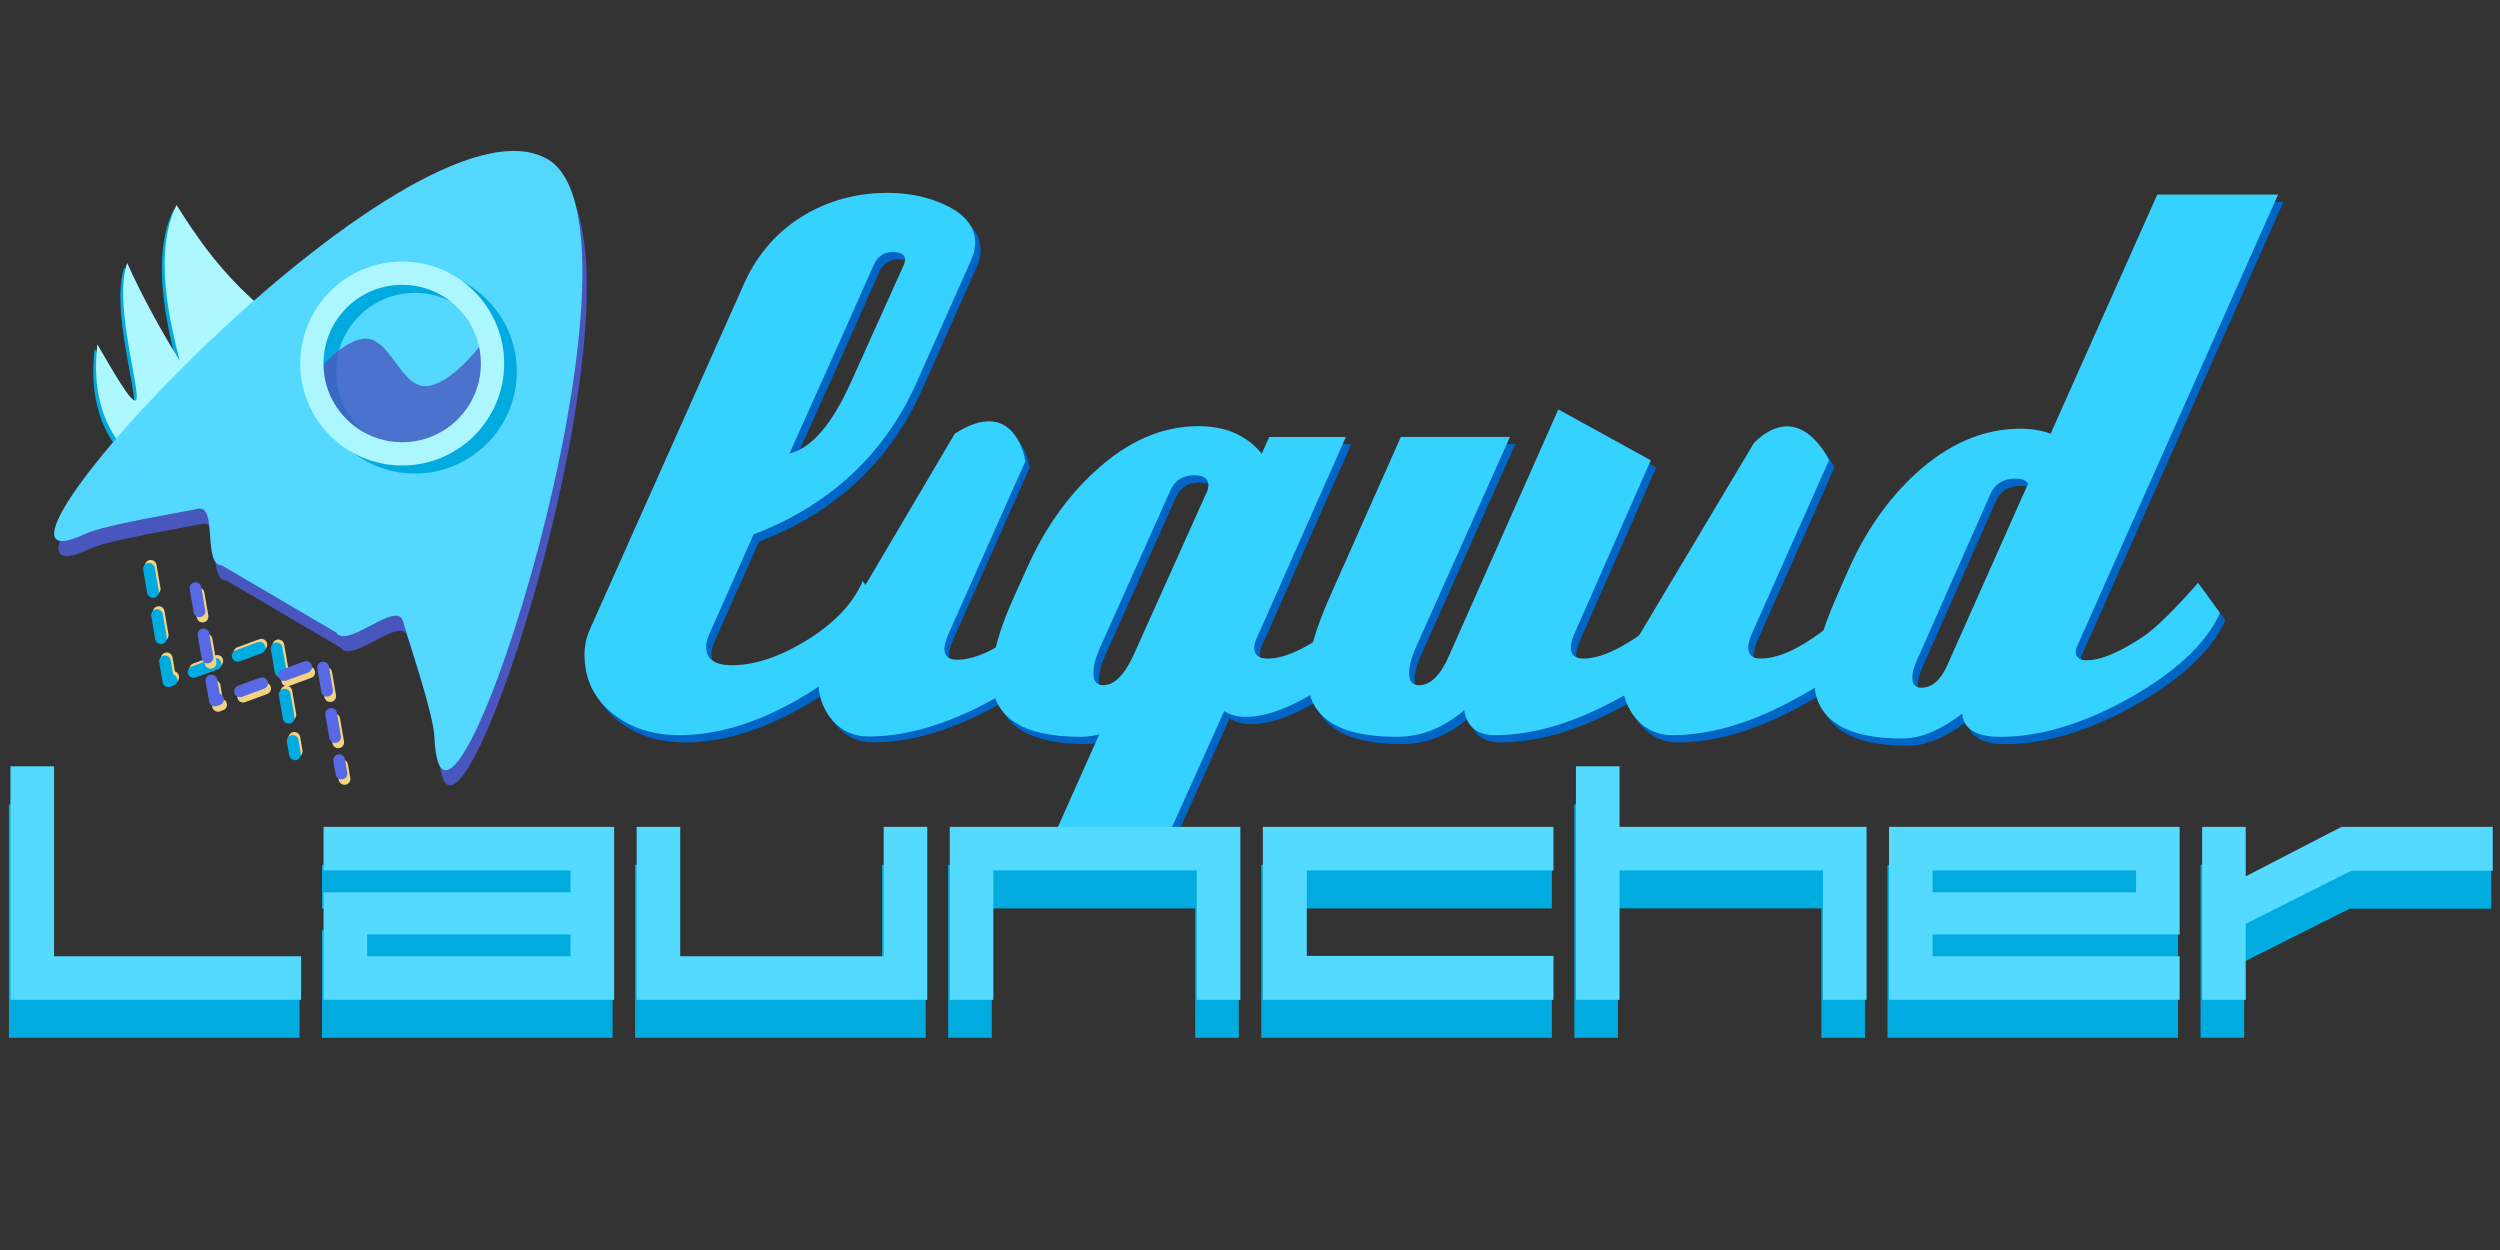<?xml version="1.0" encoding="UTF-8" standalone="no"?>
<!-- Created with Inkscape (http://www.inkscape.org/) -->

<svg
   width="160mm"
   height="80mm"
   viewBox="0 0 160 80"
   version="1.1"
   id="svg176"
   inkscape:version="1.2.2 (b0a8486541, 2022-12-01)"
   sodipodi:docname="liquidlauncher.svg"
   xmlns:inkscape="http://www.inkscape.org/namespaces/inkscape"
   xmlns:sodipodi="http://sodipodi.sourceforge.net/DTD/sodipodi-0.dtd"
   xmlns="http://www.w3.org/2000/svg"
   xmlns:svg="http://www.w3.org/2000/svg">
  <rect x="0" y="0" width="160" height="80" fill="#333333" stroke="none"/>
  <sodipodi:namedview
     id="namedview178"
     pagecolor="#505050"
     bordercolor="#eeeeee"
     borderopacity="1"
     inkscape:showpageshadow="0"
     inkscape:pageopacity="0"
     inkscape:pagecheckerboard="0"
     inkscape:deskcolor="#505050"
     inkscape:document-units="mm"
     showgrid="false"
     inkscape:zoom="1.2621735"
     inkscape:cx="310.17922"
     inkscape:cy="143.00728"
     inkscape:window-width="1920"
     inkscape:window-height="1019"
     inkscape:window-x="0"
     inkscape:window-y="32"
     inkscape:window-maximized="1"
     inkscape:current-layer="layer1" />
  <defs
     id="defs173" />
  <g
     inkscape:label="Ebene 1"
     inkscape:groupmode="layer"
     id="layer1">
    <g
       id="g9290"
       transform="matrix(1.999,0,0,1.999,30.216,-0.307)">
      <g
         id="g1135"
         transform="matrix(0.84,0,0,0.84,-33.841,-14.322)"
         style="fill:#0065c5;fill-opacity:1">
        <path
           d="m 54.936,32.068 2.032,-4.508 q 0,-0.064 0.032,-0.127 0,-0.318 -0.476,-0.318 -0.508,0 -0.73,0.508 -1.048,2.381 -3.207,7.176 1.27,-0.318 2.349,-2.731 z m 1.302,8.731 q -0.889,2 -3.429,3.429 -2.318,1.302 -4.413,1.302 -1.492,0 -2.508,-0.794 -1.111,-0.857 -1.111,-2.286 0,-0.476 0.191,-0.921 l 5.905,-13.24 q 0.762,-1.683 2.318,-2.603 1.429,-0.826 3.143,-0.826 1.175,0 2.159,0.445 1.175,0.54 1.175,1.46 0,0.318 -0.159,0.667 l -2.064,4.636 q -1.841,4.128 -6.223,5.81 l -1.651,3.715 q -0.159,0.318 -0.159,0.572 0,0.699 0.984,0.699 1.302,0 2.857,-0.953 1.587,-0.984 2.127,-2.254 z"
           style="font-style:normal;font-variant:normal;font-weight:normal;font-stretch:normal;font-size:31.75px;line-height:1.25;font-family:'Deftone Stylus';-inkscape-font-specification:'Deftone Stylus, Normal';font-variant-ligatures:normal;font-variant-caps:normal;font-variant-numeric:normal;font-variant-east-asian:normal;fill:#0065c5;fill-opacity:1;stroke:none;stroke-width:0.706;stroke-miterlimit:4;stroke-dasharray:none;stroke-opacity:0.984"
           id="path3423-1" />
        <path
           id="path3425-2"
           style="font-style:normal;font-variant:normal;font-weight:normal;font-stretch:normal;font-size:31.75px;line-height:1.25;font-family:'Deftone Stylus';-inkscape-font-specification:'Deftone Stylus, Normal';font-variant-ligatures:normal;font-variant-caps:normal;font-variant-numeric:normal;font-variant-east-asian:normal;fill:#0065c5;fill-opacity:1;stroke:none;stroke-width:0.706;stroke-miterlimit:4;stroke-dasharray:none;stroke-opacity:0.984"
           d="m 58.851,34.009 -4.962,8.409 c -0.148,0.339 -0.222,0.688 -0.222,1.047 0,0.55 0.18,1.038 0.54,1.461 0.36,0.402 0.815,0.603 1.365,0.603 1.482,0 3.09,-0.487 4.826,-1.46 1.841,-1.016 3.016,-2.106 3.524,-3.27 l 0.032,-0.032 -0.857,-1.111 c -0.296,0.614 -0.91,1.259 -1.842,1.937 -0.91,0.677 -1.683,1.016 -2.318,1.016 -0.318,3e-6 -0.476,-0.138 -0.476,-0.413 0,-0.127 0.042,-0.296 0.127,-0.508 l 2.953,-6.636 c 0,0 -0.372,-2.547 -2.689,-1.043 z"
           sodipodi:nodetypes="cscscccccssccccc" />
        <path
           d="m 65.731,42.418 2.794,-6.223 q 0.032,-0.127 0.032,-0.191 0,-0.381 -0.54,-0.381 -0.667,0 -0.921,0.603 l -2.699,6.032 q -0.222,0.508 -0.222,0.921 0,0.445 0.381,0.445 0.635,0 1.175,-1.206 z m 10.065,-1.619 q -0.603,1.333 -2.572,2.699 -1.937,1.333 -3.239,1.333 -0.508,0 -0.826,-0.222 l -2.667,5.937 h -4.35 l 2.254,-5.048 q -0.381,0.095 -0.699,0.095 -3.397,0 -3.397,-2.286 0,-1.206 0.889,-3.143 l 0.445,-0.984 q 0.984,-2.223 2.572,-3.683 1.873,-1.746 3.969,-1.746 1.556,0 2.413,1.048 l 0.286,-0.635 h 2.921 l -3.334,7.525 q -0.159,0.318 -0.159,0.508 0,0.413 0.508,0.413 0.921,0 2.318,-1.016 1.397,-1.016 1.81,-1.937 l 0.857,1.111 z"
           style="font-style:normal;font-variant:normal;font-weight:normal;font-stretch:normal;font-size:31.75px;line-height:1.25;font-family:'Deftone Stylus';-inkscape-font-specification:'Deftone Stylus, Normal';font-variant-ligatures:normal;font-variant-caps:normal;font-variant-numeric:normal;font-variant-east-asian:normal;fill:#0065c5;fill-opacity:1;stroke:none;stroke-width:0.706;stroke-miterlimit:4;stroke-dasharray:none;stroke-opacity:0.984"
           id="path3427-9" />
        <path
           d="m 87.829,40.799 q -0.794,1.746 -3.524,3.27 -2.603,1.46 -4.826,1.46 -1.016,0 -1.175,-0.953 -1.175,1.016 -2.572,1.016 -3.397,0 -3.397,-2.286 0,-1.175 0.889,-3.143 l 2.667,-6.001 h 4.159 l -3.619,8.096 q -0.222,0.508 -0.222,0.921 0,0.445 0.381,0.445 0.667,0 1.175,-1.206 l 4.128,-9.303 3.524,1.937 -2.921,6.636 q -0.127,0.286 -0.127,0.508 0,0.413 0.476,0.413 0.921,0 2.318,-1.016 1.397,-1.016 1.81,-1.937 l 0.857,1.111 z"
           style="font-style:normal;font-variant:normal;font-weight:normal;font-stretch:normal;font-size:31.75px;line-height:1.25;font-family:'Deftone Stylus';-inkscape-font-specification:'Deftone Stylus, Normal';font-variant-ligatures:normal;font-variant-caps:normal;font-variant-numeric:normal;font-variant-east-asian:normal;fill:#0065c5;fill-opacity:1;stroke:none;stroke-width:0.706;stroke-miterlimit:4;stroke-dasharray:none;stroke-opacity:0.984"
           id="path3429-3" />
        <path
           d="m 94.592,40.799 c -0.508,1.164 -1.683,2.254 -3.524,3.27 -1.736,0.974 -3.344,1.46 -4.826,1.46 -0.55,0 -1.005,-0.201 -1.365,-0.603 -0.36,-0.423 -0.54,-0.91 -0.54,-1.46 0,-0.36 0.074,-0.709 0.222,-1.048 l 4.793,-8.03 c 1.766,-1.735 2.859,0.664 2.859,0.664 l -2.953,6.636 c -0.085,0.212 -0.127,0.381 -0.127,0.508 0,0.275 0.159,0.413 0.476,0.413 0.635,0 1.408,-0.339 2.318,-1.016 0.931,-0.677 1.545,-1.323 1.841,-1.937 l 0.857,1.111 z"
           style="font-style:normal;font-variant:normal;font-weight:normal;font-stretch:normal;font-size:31.75px;line-height:1.25;font-family:'Deftone Stylus';-inkscape-font-specification:'Deftone Stylus, Normal';font-variant-ligatures:normal;font-variant-caps:normal;font-variant-numeric:normal;font-variant-east-asian:normal;fill:#0065c5;fill-opacity:1;stroke:none;stroke-width:0.706;stroke-miterlimit:4;stroke-dasharray:none;stroke-opacity:0.984"
           id="path3431-1"
           sodipodi:nodetypes="ccscsccccsscccc" />
        <path
           d="m 96.719,42.863 3.08,-6.921 q -0.127,-0.191 -0.476,-0.191 -0.699,0 -0.953,0.572 l -2.794,6.318 q -0.191,0.413 -0.191,0.699 0,0.381 0.349,0.381 0.603,0 0.984,-0.857 z m 10.382,-1.968 q -0.794,1.746 -3.524,3.27 -2.603,1.429 -4.826,1.429 -1.397,0 -1.46,-0.889 -1.238,0.953 -2.286,0.953 -3.365,0 -3.365,-2.286 0,-1.175 0.857,-3.111 l 0.445,-1.016 q 0.984,-2.223 2.572,-3.683 1.873,-1.714 4,-1.714 0.603,0 1.143,0.191 l 4.064,-9.112 h 4.604 l -7.684,17.272 q -0.032,0.064 -0.032,0.127 0,0.349 0.413,0.349 0.826,0 2.191,-0.921 0.73,-0.508 2.064,-2.032 l 0.826,1.143 z"
           style="font-style:normal;font-variant:normal;font-weight:normal;font-stretch:normal;font-size:31.75px;line-height:1.25;font-family:'Deftone Stylus';-inkscape-font-specification:'Deftone Stylus, Normal';font-variant-ligatures:normal;font-variant-caps:normal;font-variant-numeric:normal;font-variant-east-asian:normal;fill:#0065c5;fill-opacity:1;stroke:none;stroke-width:0.706;stroke-miterlimit:4;stroke-dasharray:none;stroke-opacity:0.984"
           id="path3433-9" />
      </g>
      <g
         id="g3547"
         transform="matrix(0.84,0,0,0.84,-14.571,-39.043)"
         style="fill:#35d1ff;fill-opacity:1">
        <path
           d="m 31.789,61.221 2.032,-4.508 q 0,-0.064 0.032,-0.127 0,-0.318 -0.476,-0.318 -0.508,0 -0.73,0.508 -1.048,2.381 -3.207,7.176 1.27,-0.318 2.349,-2.731 z m 1.302,8.731 q -0.889,2 -3.429,3.429 -2.318,1.302 -4.413,1.302 -1.492,0 -2.508,-0.794 -1.111,-0.857 -1.111,-2.286 0,-0.476 0.191,-0.921 l 5.905,-13.24 q 0.762,-1.683 2.318,-2.603 1.429,-0.826 3.143,-0.826 1.175,0 2.159,0.445 1.175,0.54 1.175,1.46 0,0.318 -0.159,0.667 l -2.064,4.636 q -1.841,4.128 -6.223,5.81 l -1.651,3.715 q -0.159,0.318 -0.159,0.572 0,0.699 0.984,0.699 1.302,0 2.857,-0.953 1.587,-0.984 2.127,-2.254 z"
           style="font-style:normal;font-variant:normal;font-weight:normal;font-stretch:normal;font-size:31.75px;line-height:1.25;font-family:'Deftone Stylus';-inkscape-font-specification:'Deftone Stylus, Normal';font-variant-ligatures:normal;font-variant-caps:normal;font-variant-numeric:normal;font-variant-east-asian:normal;fill:#35d1ff;fill-opacity:1;stroke:none;stroke-width:0.706;stroke-miterlimit:4;stroke-dasharray:none;stroke-opacity:0.984"
           id="path3423" />
        <path
           id="path3425"
           style="font-style:normal;font-variant:normal;font-weight:normal;font-stretch:normal;font-size:31.75px;line-height:1.25;font-family:'Deftone Stylus';-inkscape-font-specification:'Deftone Stylus, Normal';font-variant-ligatures:normal;font-variant-caps:normal;font-variant-numeric:normal;font-variant-east-asian:normal;fill:#35d1ff;fill-opacity:1;stroke:none;stroke-width:2.667;stroke-miterlimit:4;stroke-dasharray:none;stroke-opacity:0.984"
           d="M 86.465,78.575 67.709,110.357 c -0.56,1.28 -0.84,2.599 -0.84,3.959 0,2.08 0.679,3.921 2.039,5.521 1.36,1.52 3.08,2.279 5.16,2.279 5.6,0 11.68,-1.84 18.24,-5.52 6.96,-3.84 11.4,-7.959 13.32,-12.359 l 0.121,-0.121 -3.24,-4.199 c -1.12,2.32 -3.441,4.76 -6.961,7.32 -3.44,2.56 -6.36,3.84 -8.76,3.84 -1.2,1e-5 -1.801,-0.521 -1.801,-1.561 0,-0.48 0.16,-1.12 0.48,-1.92 L 96.629,82.518 c 0,0 -1.406,-9.625 -10.164,-3.943 z"
           transform="matrix(0.265,0,0,0.265,12.827,42.373)"
           sodipodi:nodetypes="ccscscccccssccc" />
        <path
           d="m 42.584,71.572 2.794,-6.223 q 0.032,-0.127 0.032,-0.191 0,-0.381 -0.54,-0.381 -0.667,0 -0.921,0.603 l -2.699,6.032 q -0.222,0.508 -0.222,0.921 0,0.445 0.381,0.445 0.635,0 1.175,-1.206 z m 10.065,-1.619 q -0.603,1.333 -2.572,2.699 -1.937,1.333 -3.239,1.333 -0.508,0 -0.826,-0.222 l -2.667,5.937 h -4.35 l 2.254,-5.048 q -0.381,0.095 -0.699,0.095 -3.397,0 -3.397,-2.286 0,-1.206 0.889,-3.143 l 0.445,-0.984 q 0.984,-2.223 2.572,-3.683 1.873,-1.746 3.969,-1.746 1.556,0 2.413,1.048 l 0.286,-0.635 h 2.921 l -3.334,7.525 q -0.159,0.318 -0.159,0.508 0,0.413 0.508,0.413 0.921,0 2.318,-1.016 1.397,-1.016 1.81,-1.937 l 0.857,1.111 z"
           style="font-style:normal;font-variant:normal;font-weight:normal;font-stretch:normal;font-size:31.75px;line-height:1.25;font-family:'Deftone Stylus';-inkscape-font-specification:'Deftone Stylus, Normal';font-variant-ligatures:normal;font-variant-caps:normal;font-variant-numeric:normal;font-variant-east-asian:normal;fill:#35d1ff;fill-opacity:1;stroke:none;stroke-width:0.706;stroke-miterlimit:4;stroke-dasharray:none;stroke-opacity:0.984"
           id="path3427" />
        <path
           d="m 64.682,69.953 q -0.794,1.746 -3.524,3.27 -2.603,1.46 -4.826,1.46 -1.016,0 -1.175,-0.953 -1.175,1.016 -2.572,1.016 -3.397,0 -3.397,-2.286 0,-1.175 0.889,-3.143 l 2.667,-6.001 h 4.159 l -3.619,8.096 q -0.222,0.508 -0.222,0.921 0,0.445 0.381,0.445 0.667,0 1.175,-1.206 l 4.128,-9.303 3.524,1.937 -2.921,6.636 q -0.127,0.286 -0.127,0.508 0,0.413 0.476,0.413 0.921,0 2.318,-1.016 1.397,-1.016 1.81,-1.937 l 0.857,1.111 z"
           style="font-style:normal;font-variant:normal;font-weight:normal;font-stretch:normal;font-size:31.75px;line-height:1.25;font-family:'Deftone Stylus';-inkscape-font-specification:'Deftone Stylus, Normal';font-variant-ligatures:normal;font-variant-caps:normal;font-variant-numeric:normal;font-variant-east-asian:normal;fill:#35d1ff;fill-opacity:1;stroke:none;stroke-width:0.706;stroke-miterlimit:4;stroke-dasharray:none;stroke-opacity:0.984"
           id="path3429" />
        <path
           d="m 71.445,69.953 c -0.508,1.164 -1.683,2.254 -3.524,3.27 -1.736,0.974 -3.344,1.46 -4.826,1.46 -0.55,0 -1.005,-0.201 -1.365,-0.603 -0.36,-0.423 -0.54,-0.91 -0.54,-1.46 0,-0.36 0.074,-0.709 0.222,-1.048 l 4.793,-8.03 c 1.766,-1.735 2.859,0.664 2.859,0.664 l -2.953,6.636 c -0.085,0.212 -0.127,0.381 -0.127,0.508 0,0.275 0.159,0.413 0.476,0.413 0.635,0 1.408,-0.339 2.318,-1.016 0.931,-0.677 1.545,-1.323 1.841,-1.937 l 0.857,1.111 z"
           style="font-style:normal;font-variant:normal;font-weight:normal;font-stretch:normal;font-size:31.75px;line-height:1.25;font-family:'Deftone Stylus';-inkscape-font-specification:'Deftone Stylus, Normal';font-variant-ligatures:normal;font-variant-caps:normal;font-variant-numeric:normal;font-variant-east-asian:normal;fill:#35d1ff;fill-opacity:1;stroke:none;stroke-width:0.706;stroke-miterlimit:4;stroke-dasharray:none;stroke-opacity:0.984"
           id="path3431"
           sodipodi:nodetypes="ccscsccccsscccc" />
        <path
           d="m 73.572,72.016 3.08,-6.921 q -0.127,-0.191 -0.476,-0.191 -0.699,0 -0.953,0.572 l -2.794,6.318 q -0.191,0.413 -0.191,0.699 0,0.381 0.349,0.381 0.603,0 0.984,-0.857 z m 10.382,-1.968 q -0.794,1.746 -3.524,3.27 -2.603,1.429 -4.826,1.429 -1.397,0 -1.46,-0.889 -1.238,0.953 -2.286,0.953 -3.365,0 -3.365,-2.286 0,-1.175 0.857,-3.111 l 0.445,-1.016 q 0.984,-2.223 2.572,-3.683 1.873,-1.714 4,-1.714 0.603,0 1.143,0.191 l 4.064,-9.112 h 4.604 l -7.684,17.272 q -0.032,0.064 -0.032,0.127 0,0.349 0.413,0.349 0.826,0 2.191,-0.921 0.73,-0.508 2.064,-2.032 l 0.826,1.143 z"
           style="font-style:normal;font-variant:normal;font-weight:normal;font-stretch:normal;font-size:31.75px;line-height:1.25;font-family:'Deftone Stylus';-inkscape-font-specification:'Deftone Stylus, Normal';font-variant-ligatures:normal;font-variant-caps:normal;font-variant-numeric:normal;font-variant-east-asian:normal;fill:#35d1ff;fill-opacity:1;stroke:none;stroke-width:0.706;stroke-miterlimit:4;stroke-dasharray:none;stroke-opacity:0.984"
           id="path3433" />
      </g>
    </g>
    <g
       aria-label="Launcher"
       id="text590"
       style="font-weight:bold;font-size:22.142px;line-height:1.25;font-family:'Ferrite Core DX';-inkscape-font-specification:'Ferrite Core DX, Bold';fill:#00abdf;stroke-width:1.186">
      <path
         d="M 0.569,66.42 H 19.168 V 63.631 H 3.359 V 51.475 H 0.569 Z"
         id="path9497" />
      <path
         d="m 20.607,55.35 v 2.79 h 15.809 v 1.395 H 20.607 v 6.886 h 18.599 v -11.071 z m 2.79,6.886 h 13.019 v 1.395 h -13.019 z"
         id="path9499" />
      <path
         d="m 40.645,66.42 h 18.599 v -11.071 h -2.79 v 8.281 H 43.435 v -8.281 h -2.79 z"
         id="path9501" />
      <path
         d="m 60.683,66.42 h 2.79 V 58.14 H 76.492 v 8.281 h 2.79 v -11.071 H 60.683 Z"
         id="path9503" />
      <path
         d="M 80.721,66.42 H 99.32 V 63.608 H 83.533 V 58.14 H 99.32 V 55.35 H 80.721 Z"
         id="path9505" />
      <path
         d="m 100.759,66.42 h 2.79 v -8.281 h 13.019 v 8.281 h 2.79 v -11.071 h -15.809 v -3.875 h -2.79 z"
         id="path9507" />
      <path
         d="m 120.798,66.42 h 18.599 v -2.79 h -15.809 v -1.395 h 15.809 v -6.886 h -18.599 z m 2.79,-6.886 v -1.395 h 13.019 v 1.395 z"
         id="path9509" />
      <path
         d="m 140.836,66.42 h 2.79 v -4.871 l 6.753,-3.388 h 9.056 v -2.812 h -9.676 l -6.133,3.166 v -3.166 h -2.79 z"
         id="path9511" />
    </g>
    <g
       aria-label="Launcher"
       id="text590-7"
       style="font-weight:bold;font-size:22.142px;line-height:1.25;font-family:'Ferrite Core DX';-inkscape-font-specification:'Ferrite Core DX, Bold';fill:#54d9ff;stroke-width:1.186">
      <path
         d="M 0.669,63.99 H 19.268 V 61.2 H 3.459 V 49.045 H 0.669 Z"
         id="path9480" />
      <path
         d="m 20.707,52.919 v 2.79 H 36.516 V 57.104 H 20.707 v 6.886 h 18.599 v -11.071 z m 2.79,6.886 h 13.019 v 1.395 H 23.497 Z"
         id="path9482" />
      <path
         d="m 40.745,63.99 h 18.599 v -11.071 h -2.79 v 8.281 h -13.019 v -8.281 h -2.79 z"
         id="path9484" />
      <path
         d="m 60.784,63.99 h 2.79 v -8.281 h 13.019 v 8.281 h 2.79 v -11.071 H 60.784 Z"
         id="path9486" />
      <path
         d="M 80.822,63.99 H 99.421 V 61.178 H 83.634 V 55.709 H 99.421 V 52.919 H 80.822 Z"
         id="path9488" />
      <path
         d="m 100.86,63.99 h 2.79 v -8.281 h 13.019 v 8.281 h 2.79 v -11.071 h -15.809 v -3.875 h -2.79 z"
         id="path9490" />
      <path
         d="m 120.898,63.99 h 18.599 v -2.79 h -15.809 v -1.395 h 15.809 v -6.886 h -18.599 z m 2.79,-6.886 v -1.395 h 13.019 v 1.395 z"
         id="path9492" />
      <path
         d="m 140.936,63.99 h 2.79 v -4.871 l 6.753,-3.388 h 9.056 v -2.812 h -9.676 l -6.133,3.166 v -3.166 h -2.79 z"
         id="path9494" />
    </g>
    <g
       id="g8373"
       transform="matrix(4.22,0,0,4.22,-305.319,0.431)">
      <path
         id="path4231-9"
         style="opacity:0.99;fill:#4957bf;fill-opacity:1;stroke-width:4.402;stroke-linecap:square;stroke-linejoin:round;stroke-dasharray:13.207, 13.207;paint-order:stroke fill markers"
         inkscape:transform-center-x="-0.022037998"
         inkscape:transform-center-y="-2.3151286"
         d="m 80.717,2.537 c 1.816,1.048 -1.585,11.67 -1.712,8.772 -0.016,-0.362 -0.387,-1.457 -0.48,-1.768 -0.093,-0.311 -0.85,0.435 -1.008,0.179 L 75.783,8.702 c -0.299,-0.005 -0.061,-0.926 -0.365,-0.86 -0.304,0.066 -1.412,0.241 -1.71,0.381 -2.379,1.122 4.932,-6.884 7.008,-5.685 z"
         sodipodi:nodetypes="sssccsss" />
      <path
         id="path31855-9-9-9-7-0-6-0"
         style="fill:#00abdf;fill-opacity:1;stroke:none;stroke-width:0.035;stroke-linecap:butt;stroke-linejoin:miter;stroke-dasharray:none;stroke-dashoffset:0;stroke-opacity:1"
         d="M 76.255,4.611 C 75.667,4.1 75.308,3.586 74.986,3.072 74.621,3.805 74.9,4.896 75.033,5.431 74.769,5.007 74.464,4.459 74.237,3.951 c -0.318,0.926 0.773,3.376 -0.452,1.234 -0.127,1.125 0.376,1.646 0.854,2.001"
         sodipodi:nodetypes="cccccc" />
      <path
         id="path31855-9-9-9-7-0-6"
         style="fill:#adf7ff;fill-opacity:1;stroke:none;stroke-width:0.035;stroke-linecap:butt;stroke-linejoin:miter;stroke-dasharray:none;stroke-dashoffset:0;stroke-opacity:1"
         d="M 76.297,4.545 C 75.709,4.035 75.35,3.521 75.028,3.007 c -0.365,0.733 -0.086,1.824 0.047,2.359 -0.264,-0.424 -0.569,-0.972 -0.796,-1.48 -0.318,0.926 0.773,3.376 -0.452,1.234 -0.127,1.125 0.376,1.646 0.854,2.001"
         sodipodi:nodetypes="cccccc" />
      <path
         id="path4231"
         style="opacity:0.99;fill:#54d9ff;stroke-width:4.402;stroke-linecap:square;stroke-linejoin:round;stroke-dasharray:13.207, 13.207;paint-order:stroke fill markers"
         inkscape:transform-center-x="-0.022037998"
         inkscape:transform-center-y="-2.3151286"
         d="M 80.651,2.309 C 82.467,3.357 79.066,13.979 78.939,11.08 78.923,10.718 78.552,9.623 78.459,9.312 78.366,9.001 77.609,9.748 77.451,9.491 L 75.717,8.474 c -0.299,-0.005 -0.061,-0.926 -0.365,-0.86 -0.304,0.066 -1.412,0.241 -1.71,0.381 -2.379,1.122 4.932,-6.884 7.008,-5.685 z"
         sodipodi:nodetypes="sssccsss" />
      <path
         style="fill:none;stroke:#f2d382;stroke-width:0.178;stroke-linecap:round;stroke-linejoin:round;stroke-dasharray:0.356, 0.356;stroke-dashoffset:0;stroke-opacity:1"
         d="m 74.636,8.479 0.295,1.705 1.624,-0.597 0.295,1.705"
         id="path8015-3"
         sodipodi:nodetypes="cccc" />
      <path
         style="fill:none;stroke:#00abdf;stroke-width:0.178;stroke-linecap:round;stroke-linejoin:round;stroke-dasharray:0.356, 0.356;stroke-dashoffset:0;stroke-opacity:1"
         d="m 74.61,8.525 0.295,1.705 1.624,-0.597 0.295,1.705"
         id="path8015"
         sodipodi:nodetypes="cccc" />
      <path
         style="fill:none;stroke:#f2d382;stroke-width:0.178;stroke-linecap:round;stroke-linejoin:round;stroke-dasharray:0.356, 0.356;stroke-dashoffset:0;stroke-opacity:1"
         d="m 75.362,8.898 0.295,1.705 1.624,-0.597 0.295,1.705"
         id="path8015-2-9"
         sodipodi:nodetypes="cccc" />
      <path
         style="fill:none;stroke:#5869e5;stroke-width:0.178;stroke-linecap:round;stroke-linejoin:round;stroke-dasharray:0.356, 0.356;stroke-dashoffset:0;stroke-opacity:1"
         d="m 75.315,8.817 0.295,1.705 1.624,-0.597 0.295,1.705"
         id="path8015-2"
         sodipodi:nodetypes="cccc" />
      <g
         id="g5045"
         transform="translate(-4.304,0.104)">
        <circle
           style="opacity:0.99;fill:none;fill-opacity:1;stroke:#00abdf;stroke-width:0.353;stroke-linecap:round;stroke-linejoin:round;stroke-dasharray:none;stroke-opacity:1;paint-order:stroke fill markers"
           id="path5959-3-9-4"
           cx="82.946"
           cy="5.429"
           r="1.37" />
        <path
           id="path5959-3-8"
           style="opacity:0.99;fill:#4957bf;fill-opacity:0.794;stroke:none;stroke-width:15.44;stroke-linecap:round;stroke-linejoin:round;stroke-opacity:0.835;paint-order:stroke fill markers"
           d="m 83.988,4.976 c -0.005,0.006 -0.009,0.012 -0.015,0.019 -0.011,0.014 -0.023,0.029 -0.037,0.046 -0.014,0.017 -0.029,0.035 -0.046,0.054 -0.008,0.01 -0.016,0.02 -0.025,0.03 -0.009,0.01 -0.018,0.02 -0.027,0.031 -0.009,0.011 -0.02,0.021 -0.029,0.032 -0.01,0.011 -0.02,0.021 -0.03,0.033 -0.01,0.011 -0.021,0.022 -0.032,0.034 -0.011,0.011 -0.022,0.022 -0.033,0.034 -0.011,0.011 -0.022,0.022 -0.034,0.034 -0.012,0.011 -0.024,0.023 -0.036,0.034 -0.012,0.011 -0.024,0.022 -0.036,0.033 -0.012,0.011 -0.024,0.022 -0.037,0.033 -0.012,0.011 -0.025,0.021 -0.038,0.031 -0.013,0.01 -0.025,0.02 -0.038,0.029 -0.006,0.005 -0.013,0.01 -0.019,0.014 -0.006,0.005 -0.013,0.009 -0.02,0.014 -0.006,0.005 -0.013,0.009 -0.019,0.013 -0.006,0.004 -0.013,0.009 -0.02,0.013 -0.006,0.004 -0.013,0.008 -0.02,0.012 -0.006,0.004 -0.013,0.008 -0.019,0.012 -0.006,0.004 -0.013,0.008 -0.02,0.011 -0.006,0.004 -0.013,0.007 -0.02,0.01 -0.006,0.003 -0.013,0.007 -0.02,0.01 -0.006,0.003 -0.013,0.006 -0.02,0.009 -0.006,0.003 -0.013,0.006 -0.019,0.009 -0.006,0.003 -0.013,0.005 -0.02,0.008 -0.006,0.002 -0.013,0.005 -0.019,0.007 -0.006,0.002 -0.013,0.004 -0.019,0.006 -0.006,0.002 -0.013,0.004 -0.019,0.006 -0.006,0.002 -0.013,0.003 -0.019,0.004 -0.006,0.001 -0.012,0.003 -0.019,0.004 -0.006,0.001 -0.012,0.002 -0.019,0.003 -0.006,6.802e-4 -0.012,0.001 -0.019,0.002 -0.006,3.456e-4 -0.012,5.168e-4 -0.018,5.168e-4 -0.006,0 -0.012,-1.712e-4 -0.018,-5.168e-4 -0.006,-3.456e-4 -0.012,-8.701e-4 -0.018,-0.002 -0.006,-6.802e-4 -0.012,-0.002 -0.018,-0.003 -0.006,-10e-4 -0.011,-0.002 -0.017,-0.004 -0.006,-0.001 -0.012,-0.003 -0.017,-0.004 -0.005,-0.002 -0.011,-0.004 -0.016,-0.006 -0.005,-0.002 -0.011,-0.004 -0.016,-0.006 -0.005,-0.002 -0.011,-0.004 -0.016,-0.007 -0.005,-0.002 -0.01,-0.005 -0.015,-0.008 -0.005,-0.003 -0.01,-0.006 -0.015,-0.009 -0.005,-0.003 -0.01,-0.006 -0.015,-0.009 -0.005,-0.003 -0.01,-0.007 -0.015,-0.01 -0.005,-0.003 -0.01,-0.007 -0.014,-0.01 -0.005,-0.004 -0.01,-0.008 -0.014,-0.011 -0.005,-0.004 -0.009,-0.008 -0.014,-0.012 -0.005,-0.004 -0.009,-0.008 -0.014,-0.012 -0.005,-0.004 -0.009,-0.009 -0.013,-0.013 -0.004,-0.004 -0.009,-0.008 -0.013,-0.013 -0.004,-0.005 -0.009,-0.009 -0.013,-0.014 -0.004,-0.005 -0.009,-0.01 -0.013,-0.014 -0.009,-0.01 -0.017,-0.019 -0.026,-0.029 -0.009,-0.01 -0.017,-0.02 -0.026,-0.031 -0.009,-0.011 -0.017,-0.022 -0.025,-0.033 -0.008,-0.011 -0.017,-0.021 -0.025,-0.033 -0.017,-0.022 -0.033,-0.045 -0.05,-0.067 -0.016,-0.022 -0.033,-0.045 -0.05,-0.067 -0.008,-0.011 -0.016,-0.022 -0.025,-0.033 -0.008,-0.011 -0.017,-0.022 -0.025,-0.032 -0.009,-0.011 -0.017,-0.021 -0.026,-0.031 -0.009,-0.01 -0.017,-0.02 -0.026,-0.03 -0.004,-0.005 -0.009,-0.009 -0.013,-0.014 -0.004,-0.005 -0.009,-0.009 -0.013,-0.014 -0.004,-0.005 -0.009,-0.009 -0.013,-0.013 -0.004,-0.004 -0.009,-0.009 -0.013,-0.013 -0.005,-0.004 -0.009,-0.008 -0.014,-0.012 -0.005,-0.004 -0.01,-0.008 -0.014,-0.012 -0.005,-0.004 -0.009,-0.008 -0.014,-0.011 -0.005,-0.004 -0.01,-0.007 -0.014,-0.01 -0.005,-0.003 -0.01,-0.007 -0.015,-0.01 -0.005,-0.003 -0.01,-0.006 -0.015,-0.009 -0.005,-0.003 -0.01,-0.006 -0.015,-0.009 -0.005,-0.003 -0.01,-0.005 -0.015,-0.008 -0.005,-0.002 -0.011,-0.005 -0.016,-0.007 -0.005,-0.002 -0.011,-0.004 -0.016,-0.006 -0.005,-0.002 -0.011,-0.004 -0.016,-0.005 -0.005,-0.002 -0.011,-0.003 -0.017,-0.005 -0.006,-0.001 -0.011,-0.003 -0.017,-0.004 -0.006,-10e-4 -0.012,-0.002 -0.018,-0.003 -0.006,-6.802e-4 -0.012,-0.001 -0.018,-0.002 -0.006,-3.456e-4 -0.012,-5.168e-4 -0.018,-5.168e-4 -0.006,0 -0.012,1.712e-4 -0.018,5.168e-4 -0.006,3.456e-4 -0.012,8.701e-4 -0.019,0.002 -0.006,6.802e-4 -0.012,0.002 -0.019,0.003 -0.006,0.001 -0.012,0.002 -0.019,0.004 -0.006,0.001 -0.013,0.003 -0.019,0.005 -0.006,0.002 -0.013,0.003 -0.019,0.005 -0.006,0.002 -0.013,0.004 -0.019,0.006 -0.006,0.002 -0.013,0.004 -0.019,0.007 -0.006,0.002 -0.013,0.005 -0.02,0.008 -0.006,0.003 -0.013,0.006 -0.019,0.009 -0.006,0.003 -0.013,0.006 -0.02,0.009 -0.006,0.003 -0.013,0.006 -0.02,0.01 -0.006,0.003 -0.013,0.007 -0.02,0.01 -0.006,0.004 -0.013,0.008 -0.02,0.011 -0.006,0.004 -0.013,0.008 -0.019,0.012 -0.006,0.004 -0.013,0.008 -0.02,0.012 -0.006,0.004 -0.013,0.009 -0.02,0.013 -0.006,0.004 -0.013,0.009 -0.019,0.013 -0.006,0.005 -0.013,0.009 -0.02,0.014 -0.006,0.005 -0.013,0.009 -0.019,0.014 -0.013,0.01 -0.026,0.02 -0.038,0.03 -0.013,0.01 -0.025,0.02 -0.038,0.031 -0.012,0.011 -0.024,0.021 -0.037,0.032 -0.012,0.011 -0.024,0.021 -0.036,0.033 -0.012,0.011 -0.024,0.022 -0.036,0.034 -0.012,0.011 -0.023,0.022 -0.034,0.034 -0.011,0.011 -0.023,0.022 -0.034,0.034 -0.011,0.011 -0.021,0.023 -0.032,0.034 -0.01,0.011 -0.021,0.022 -0.03,0.033 -0.01,0.011 -0.02,0.022 -0.029,0.033 -0.009,0.011 -0.019,0.021 -0.027,0.031 -0.009,0.01 -0.017,0.02 -0.025,0.029 -0.017,0.019 -0.032,0.037 -0.046,0.054 -0.014,0.017 -0.026,0.032 -0.037,0.046 -0.004,0.005 -0.007,0.008 -0.01,0.013 a 1.37,1.37 0 0 0 1.342,1.097 1.37,1.37 0 0 0 1.37,-1.37 1.37,1.37 0 0 0 -0.044,-0.345 z" />
        <circle
           style="opacity:0.99;fill:none;fill-opacity:1;stroke:#adf7ff;stroke-width:0.353;stroke-linecap:round;stroke-linejoin:round;stroke-dasharray:none;stroke-opacity:1;paint-order:stroke fill markers"
           id="path5959-3-9"
           cx="82.754"
           cy="5.307"
           r="1.37" />
      </g>
    </g>
  </g>
</svg>
